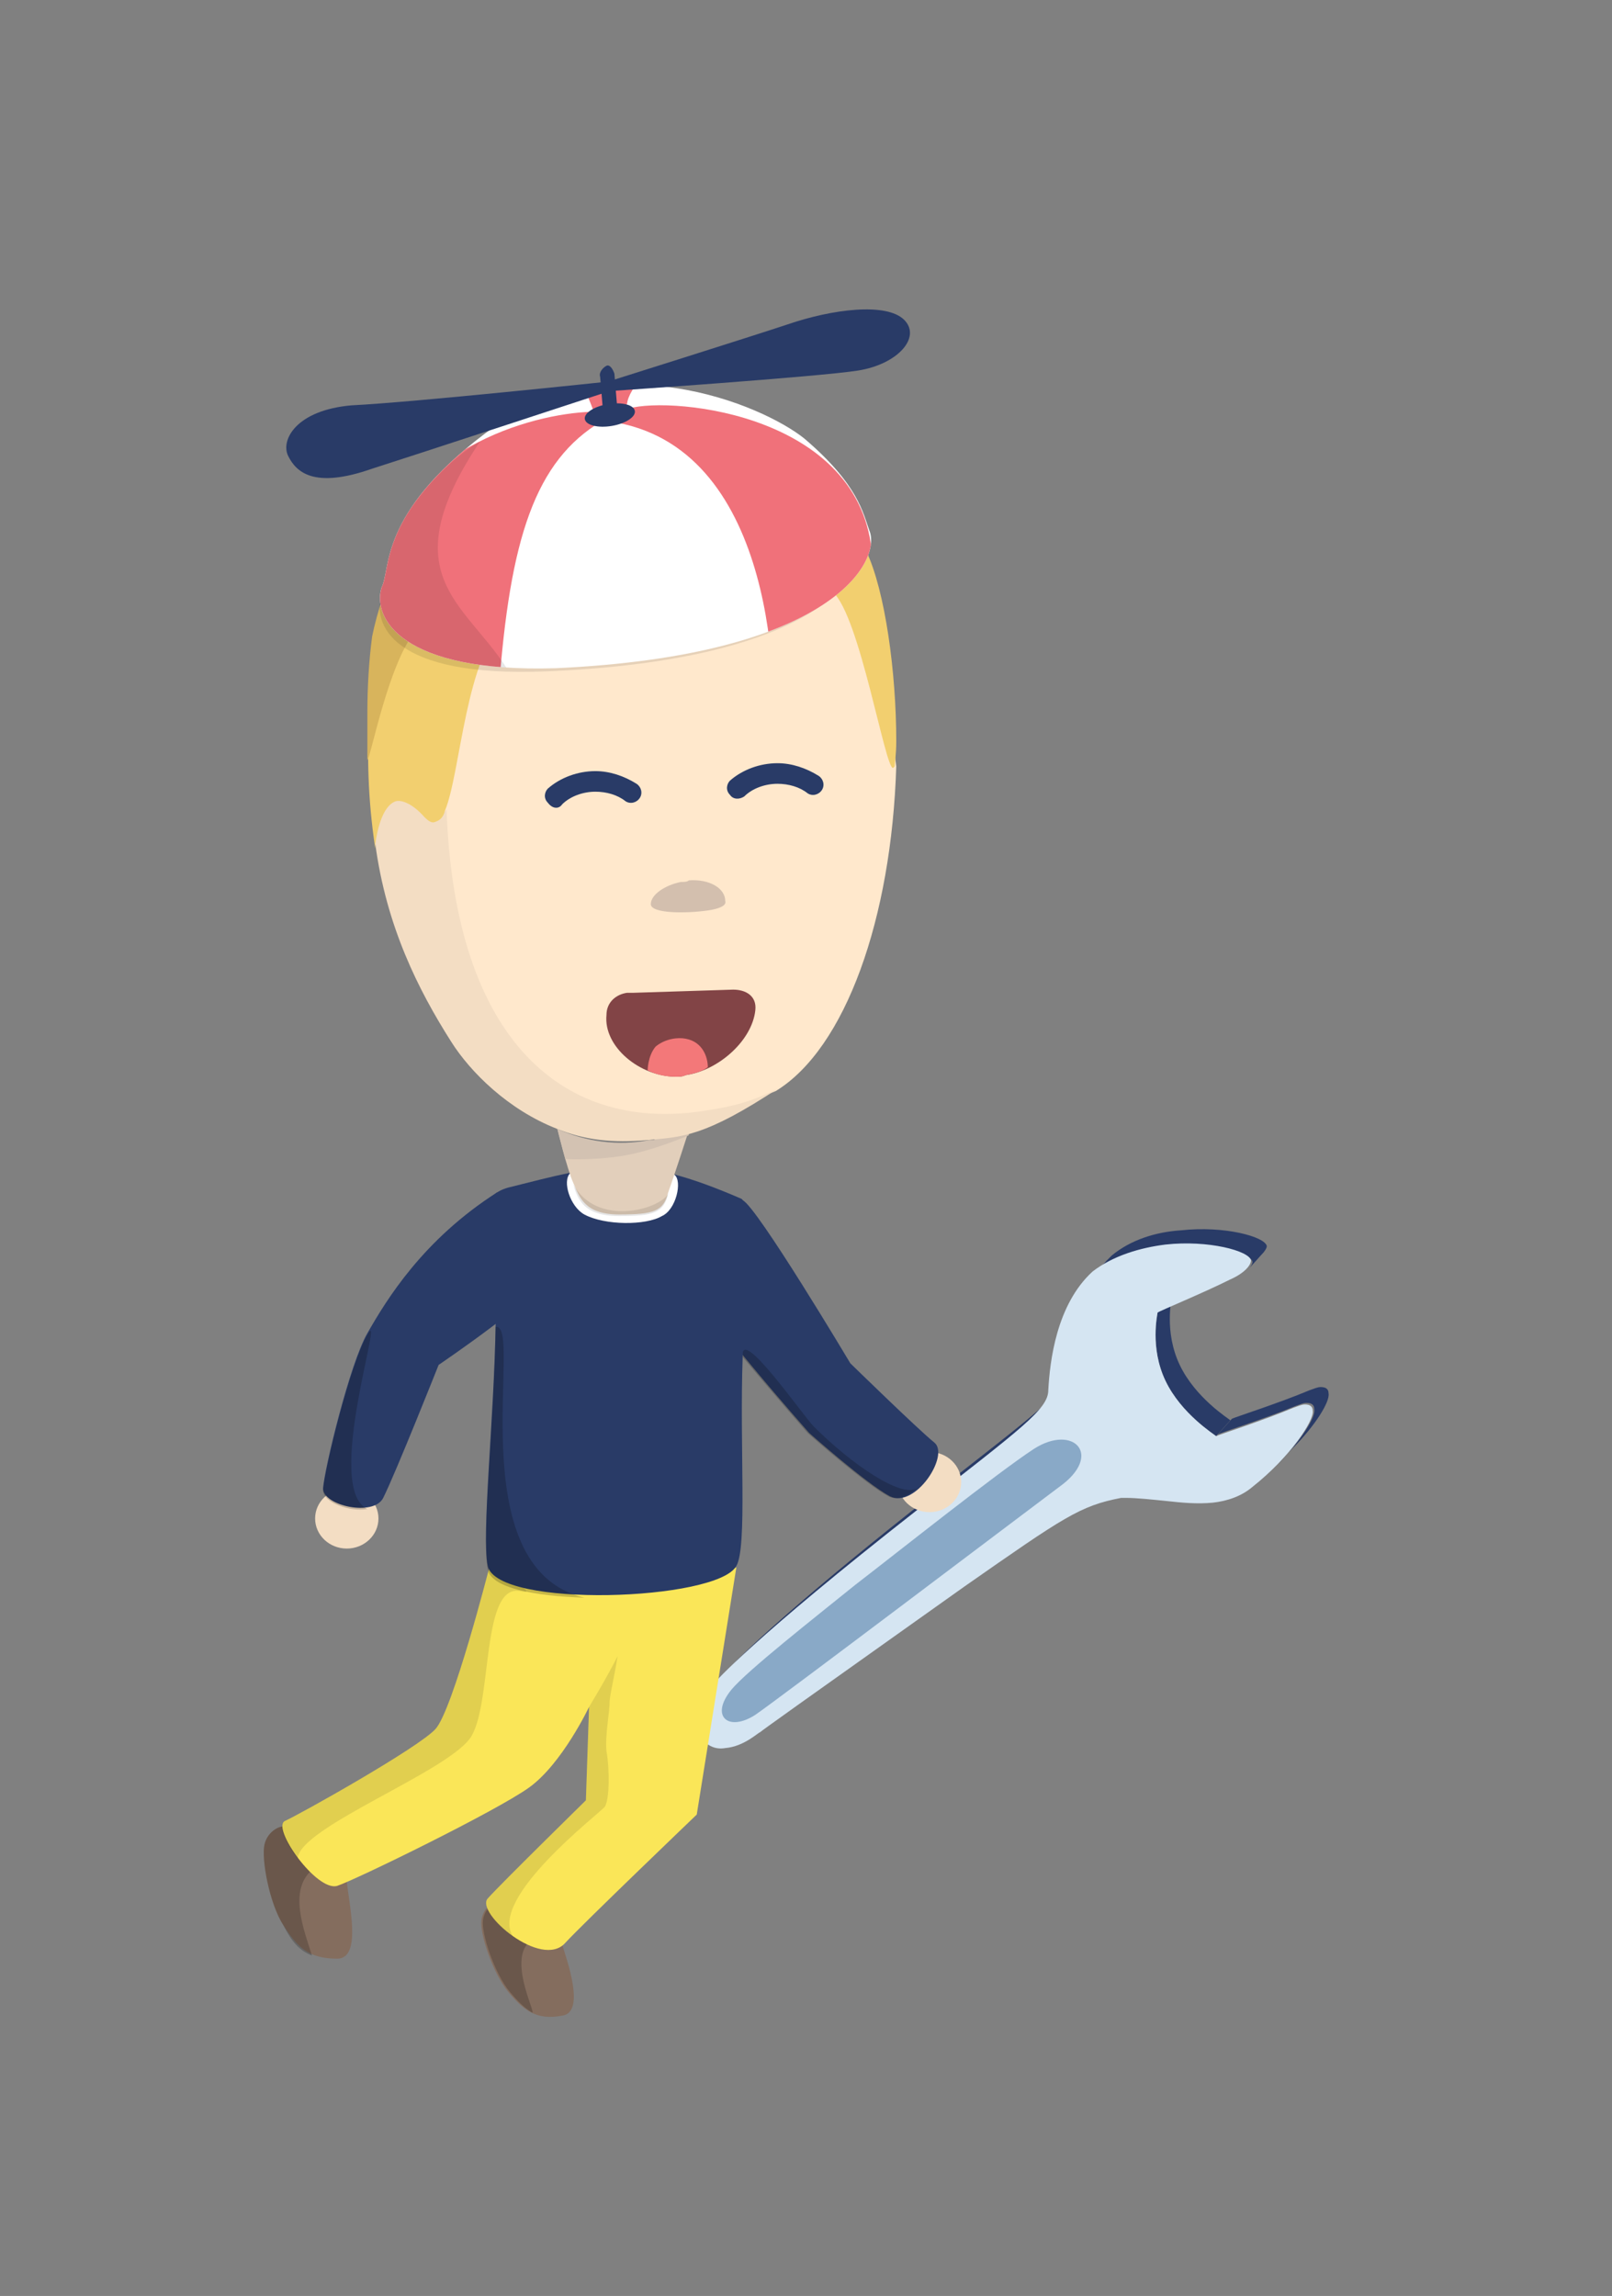 <?xml version="1.0" encoding="utf-8"?>
<!-- Generator: Adobe Illustrator 24.0.3, SVG Export Plug-In . SVG Version: 6.00 Build 0)  -->
<svg version="1.1" id="Layer_1" xmlns="http://www.w3.org/2000/svg" xmlns:xlink="http://www.w3.org/1999/xlink" x="0px" y="0px"
	 viewBox="0 0 101.8 145" style="enable-background:new 0 0 101.8 145;" xml:space="preserve">
<rect x="0" y="0" width="101.8" height="145" fill="#808080" stroke="none"/>
<g>
	<g id="wrench">
		<path style="fill:#293B67;" d="M45.6,105.9l0.9-1c1-1,4.1-4,12.5-10.6c4.2-3.3,6.3-4.9,7.4-6l-0.9,1c-1.1,1.1-3.2,2.7-7.4,6
			C49.7,101.9,46.6,104.9,45.6,105.9z"/>
		<path style="fill:#293B67;" d="M73.1,82.9l0.9-1c0,0.1-0.5,2.2,0.5,4.3c1,2.1,3.1,3.4,3.2,3.5l-0.9,1c-0.1-0.1-2.2-1.4-3.2-3.5
			C72.6,85.1,73.1,83,73.1,82.9z"/>
		<path style="fill:#293B67;" d="M81.6,91.5l-0.9,1c1.5-1.6,2.4-3,2.3-3.5c0-0.3-0.2-0.4-0.5-0.4c-0.2,0-0.4,0.1-0.7,0.2
			c-1.9,0.8-4.8,1.7-4.9,1.8l0.9-1c0.2-0.1,3-1,4.9-1.8c0.3-0.1,0.5-0.2,0.7-0.2c0.3,0,0.5,0.1,0.5,0.4C84,88.5,83.1,90,81.6,91.5z"
			/>
		<path style="fill:#293B67;" d="M80,78.7c0,0.1-0.1,0.3-0.3,0.5l-0.9,1c0.2-0.2,0.3-0.4,0.3-0.5c-0.1-0.6-2.7-1.3-5.4-1
			c-1.6,0.2-3.3,0.6-4.4,1.6c-0.1,0.1-0.2,0.2-0.3,0.3l0.9-1c0.1-0.1,0.2-0.2,0.3-0.3c1.2-1,2.8-1.5,4.4-1.6
			C77.3,77.4,79.9,78.1,80,78.7z"/>
		<path style="fill:#D5E5F2;" d="M73.6,78.6c2.7-0.3,5.3,0.4,5.4,1c0,0.3-0.4,0.8-1.3,1.2c-1.8,0.9-4.5,2-4.6,2.1
			c0,0.1-0.5,2.2,0.5,4.3c1,2.1,3.1,3.4,3.2,3.5c0.2-0.1,3-1,4.9-1.8c0.3-0.1,0.5-0.2,0.7-0.2c0.3,0,0.5,0.1,0.5,0.4
			c0.1,0.6-1.4,2.9-3.8,4.8c-0.7,0.6-1.6,0.9-2.5,1c-1,0.1-2,0-2.9-0.1c-1-0.1-1.9-0.2-2.6-0.2c-0.1,0-0.2,0-0.3,0
			c-2.6,0.5-3.6,1.2-9.9,5.6c-10.7,7.6-12.8,9.1-12.9,9.2c-0.1,0-1,0.9-2.2,1c-0.6,0.1-1.1-0.1-1.6-0.7c-1.4-1.8,0.8-3.3,0.9-3.4
			c0.1-0.1,2.3-2.7,12.9-11c6.5-5.1,8.2-6.3,8.2-7.5c0.1-1.8,0.5-5.4,2.8-7.5C70.3,79.3,72,78.8,73.6,78.6z"/>
		<path style="fill:#89A9C7;" d="M46.2,106.7c1-1.2,5.2-4.5,7.8-6.6c2.6-2,9-7.1,11.3-8.6c2.5-1.6,4.4,0.4,1.6,2.4
			c-2.8,2.1-17.6,13.3-19.2,14.4C46,109.4,44.8,108.4,46.2,106.7z"/>
	</g>
	<ellipse style="fill:#F3DDC3;" cx="21.9" cy="95.9" rx="2" ry="1.9"/>
	<ellipse style="fill:#F3DDC3;" cx="58.7" cy="93.6" rx="2" ry="1.9"/>
	<path style="fill:#846D5E;" d="M35.5,127.3c-1.6,0.3-2.4-0.3-3.4-1.5c-1-1.2-1.8-3.7-1.7-4.5c0.1-0.9,0.9-1.3,1.2-1.2
		c0.6,0.3,3.6,1.4,3.9,2.7C35.8,123.8,37,127.1,35.5,127.3z"/>
	<path style="opacity:0.2;" d="M33.6,127.1c-0.5-0.3-0.9-0.7-1.4-1.3c-1-1.2-1.8-3.7-1.7-4.5c0.1-0.9,0.9-1.3,1.2-1.2
		c0.2,0.1,1.4,1.1,2.1,2.3C31.8,123.3,33.9,127.2,33.6,127.1z"/>
	<path style="fill:#846D5E;" d="M21.3,123.7c-1.8,0-2.5-0.7-3.4-2.1c-0.9-1.4-1.4-4.2-1.2-5.1c0.2-0.9,1.1-1.3,1.4-1.1
		c0.6,0.5,3.7,2,3.8,3.4C22,120.1,22.9,123.7,21.3,123.7z"/>
	<path style="opacity:0.2;" d="M19.7,123.5c-0.8-0.3-1.3-0.9-1.8-1.9c-0.9-1.4-1.4-4.2-1.2-5.1c0.2-0.9,1.1-1.3,1.4-1.1
		c0.2,0.2,0.9,1.3,1.6,2.7C18.2,119.4,19.2,121.9,19.7,123.5z"/>
	<path style="fill:#FAE658;" d="M30.9,99c0,0-2.3,9-3.4,10.2c-1.1,1.2-8.6,5.4-9.5,5.8c-0.9,0.4,2,4.5,3.3,4.1
		c1.2-0.4,10-4.7,12.1-6.2s3.8-5.1,3.8-5.1l-0.2,5.9c0,0-5.4,5.3-6.2,6.2s3.4,4.5,4.9,2.8c1.1-1.2,8.3-8.1,8.3-8.1L46.5,99L30.9,99z
		"/>
	<path style="opacity:0.1;" d="M30.9,99c0,0-2.3,9-3.4,10.2c-1.1,1.2-8.6,5.4-9.5,5.8c-0.5,0.2,0,1.3,0.8,2.4c0-2,9.8-5.6,11-7.8
		c1.3-2.3,0.6-9.7,3.1-9.1C34.3,100.8,30.9,99,30.9,99z"/>
	<path style="opacity:0.1;" d="M39,104.6c-0.7,1.4-1.8,3.2-1.8,3.2l-0.2,5.9c0,0-5.4,5.3-6.2,6.2c-0.4,0.5,0.5,1.6,1.6,2.4
		c-1.6-2.4,5.5-7.8,5.8-8.2c0.3-0.5,0.3-2.4,0.1-3.5c-0.1-1,0.2-2.4,0.2-3.2C38.6,106.6,38.8,105.9,39,104.6z"/>
	<path style="fill:#293B67;" d="M46.9,75.8c0.9,0.4,6.8,10.3,6.8,10.3s4.3,4.2,5.3,5c1,0.8-1.2,4.2-2.8,3.4c-1.5-0.8-5.1-4-5.1-4
		s-6.9-7.8-7.1-9C43.5,80.4,45.9,75.3,46.9,75.8z"/>
	<path style="opacity:0.2;" d="M57.9,94c-0.6,0.5-1.2,0.8-1.8,0.5c-1.5-0.8-5.1-4-5.1-4s-2.1-2.4-4.1-4.8c-0.2-2.1,3.8,3.7,4.5,4.4
		C53.8,92.5,56.9,94.6,57.9,94z"/>
	<path style="fill:#293B67;" d="M31.4,75.3c-4.7,3-7,6.8-8.2,8.9c-1.1,1.9-2.7,8.5-2.8,9.8c0,1.1,3.2,1.8,3.8,0.6
		c0.8-1.6,3.5-8.4,3.5-8.4s6.5-4.4,6.8-5.6C34.9,79.4,32.8,77.6,31.4,75.3z"/>
	<path style="opacity:0.2;" d="M23.2,84.3c-1.1,1.9-2.7,8.5-2.8,9.8c0,0.8,1.7,1.4,2.8,1.2C20.4,94,24.4,82.2,23.2,84.3z"/>
	<path style="fill:#293B67;" d="M32.1,75c6-1.5,8-2.2,14.7,0.7c0.7,0.3,0.2,5.5,0.1,10c-0.2,5.7,0.3,12-0.4,13.2
		c-1.2,2.2-15.1,2.7-15.7,0c-0.4-2,0.4-9.2,0.5-15.3C31.4,81,28.8,75.9,32.1,75z"/>
	<path style="fill:#FFFFFF;" d="M36,74.1c-0.5,0.5,0,2.1,0.9,2.6c1.3,0.7,3.9,0.7,4.9,0.1c0.9-0.4,1.3-2.2,0.8-2.6
		C42.2,73.8,36.5,73.6,36,74.1z"/>
	<path style="opacity:0.2;" d="M36.9,100.9c-3.1-0.1-5.9-0.6-6.1-1.8c-0.4-2,0.4-9.2,0.5-15.3C33.1,83.5,28.9,99,36.9,100.9z"/>
</g>
<g>
	<path style="fill:#E2CFBB;" d="M35.2,71.3c0,0,0.6,2.5,1,3.4s0.7,2,2.9,2c2.2,0,2.8-0.2,3.1-1.4c0.4-1.1,1.3-3.9,1.3-3.9
		s-2.4,0.7-4.2,1.1C37.5,72.8,35.2,71.3,35.2,71.3"/>
	<path style="opacity:0.1;" d="M36.2,74.8c0.3,1,0.7,2,2.9,2c2.2,0,2.8-0.2,3.1-1.4C41.6,76.4,37.7,77.5,36.2,74.8z"/>
	<path style="fill:#D3C2B2;" d="M35.2,71.3l0.5,1.9c0,0,1.7,0.1,3.6-0.2c1.9-0.3,4.2-1.3,4.2-1.3l0-0.2c-0.2,0.1-0.3,0.1-0.5,0.1
		c-0.5,0.1-1,0.2-1.5,0.3c-0.1,0-0.1,0-0.2,0.1C41.3,72,41.2,72,41,72C39,72.4,37,72.1,35.2,71.3"/>
	<path style="fill:#FFE8CC;" d="M37.5,36.9c-1.7,0.3-4,0.9-5.4,2.3c-2.6,2.1-5,9.6-6.1,12c0.5,14.5,9.1,21.1,18.2,19.5
		c1.4-0.2,3.3-1.2,4.8-1.8l0,0c4.4-2.7,7.3-10.9,7.6-20.5l-0.9-7.2c-0.6,0.1-0.8-3.5-2.5-5c-2-1.8-13.9,0.3-13.9,0.3
		S38.6,36.6,37.5,36.9"/>
	<path style="fill:#F3DDC3;" d="M25,50.1c-1,0.2-1.3,2.4-1.3,3.2c0.7,5.2,2.7,9.2,4.8,12.5c1.2,1.9,3.6,4.3,6.7,5.5
		c1.7,0.7,3.5,0.9,5.7,0.7c2.2-0.2,3.6-0.2,8.3-3.3c-1.7,0.9-3.1,1.2-4.4,1.4c-9.2,1.6-16.1-4.4-16.6-19c-0.2,0.4-0.4,0.2-0.6,0.2
		c-0.2,0.1-0.4-0.1-0.7-0.3C26.1,50.2,25.5,50,25,50.1"/>
	<path style="fill:#F2CF6F;" d="M24.1,40.4c0,0.1-0.1,0.1,0,0.2C24.1,40.5,24.1,40.4,24.1,40.4 M31.1,28.4l0,0.1L31.1,28.4 M37,26.6
		L37,26.6L37,26.6 M37,26.5L37,26.5L37,26.5 M37,26.5L37,26.5L37,26.5 M37.4,26.2c0.2,0-9.8,11.3-11.7,13.7
		c-1.7,2.2-2.2,5.4-2.4,5.5l0,0c-0.1,2.2-0.1,4.9,0.4,8.2c0,0,0-0.1,0-0.3c0.1-0.7,0.4-2.4,1.3-2.7c0.4-0.1,1.1,0.2,1.8,1
		c0.3,0.3,0.5,0.4,0.7,0.3c0.3-0.1,0.5-0.3,0.6-0.7c1-2.4,1.3-9.9,3.9-12c1.3-1.4,7.3-2.6,7.3-2.6s11.3-1.1,13.3,0.8
		c1.7,1.5,3.3,11.2,3.8,11.1l0.1-0.1c0-0.2,0.1-0.7,0.1-1.6c0-4.3-0.7-9.5-1.9-12C54.5,33.8,38.3,26.2,37.4,26.2 M37.3,26.2
		c-0.2,0.1-0.3,0.1-0.3,0.3C37.1,26.4,37.1,26.3,37.3,26.2L37.3,26.2L37.3,26.2"/>
	<path style="fill:#D8B45C;" d="M26.3,35.8c-0.5,0.3-1.1-0.4-1.1-0.4c-0.7,1.1-1.4,3.3-1.7,4.8c-0.2,1.5-0.3,3.2-0.3,4.8
		c0,0.3,0,3,0,3c0.2-0.1,1.3-6,3-8.1"/>
	<path style="fill:#D3BFAE;" d="M43,55.7c-1,0.2-1.9,0.8-1.9,1.4c0,0.6,2.2,0.6,3.6,0.4c0.7-0.1,1.2-0.3,1.1-0.6
		c0-0.8-1-1.4-2.3-1.3C43.4,55.7,43.2,55.7,43,55.7"/>
	<path style="fill:#824446;" d="M39.6,62.7c-0.7,0.1-1.3,0.6-1.3,1.4c-0.2,2,2.1,3.9,4.4,3.9c0.2,0,0.4,0,0.6-0.1
		c2.1-0.3,4.2-2.2,4.4-4.1c0.1-0.9-0.6-1.3-1.4-1.3l-6.3,0.2C39.8,62.7,39.7,62.7,39.6,62.7"/>
	<path style="fill:#F37879;" d="M40.9,67.6c0.6,0.3,1.2,0.4,1.8,0.4c0.2,0,0.4,0,0.6-0.1c0.5-0.1,1-0.2,1.4-0.5
		c0-0.6-0.3-1.6-1.4-1.8c-0.5-0.1-1.3,0-1.9,0.5C40.9,66.7,40.9,67.6,40.9,67.6z"/>
	<path style="fill:#293B67;" d="M35.5,50.8c0.5-0.5,1.3-0.8,2.1-0.8c0.7,0,1.4,0.2,1.9,0.6c0.3,0.2,0.7,0.1,0.9-0.2
		c0.2-0.3,0.1-0.7-0.2-0.9c-0.8-0.5-1.7-0.8-2.6-0.8c-1.1,0-2.2,0.4-3,1.1c-0.2,0.2-0.3,0.6,0,0.9C34.9,51.1,35.3,51.1,35.5,50.8
		L35.5,50.8z"/>
	<path style="fill:#293B67;" d="M47,50.3c0.5-0.5,1.3-0.8,2.1-0.8c0.7,0,1.4,0.2,1.9,0.6c0.3,0.2,0.7,0.1,0.9-0.2
		c0.2-0.3,0.1-0.7-0.2-0.9c-0.8-0.5-1.7-0.8-2.6-0.8c-1.1,0-2.2,0.4-3,1.1c-0.2,0.2-0.3,0.6,0,0.9C46.3,50.5,46.7,50.5,47,50.3
		L47,50.3z"/>
</g>
<g id="Hat">
	<path style="opacity:0.1;" d="M24.1,37.5c0.6-1.2,29.6-4.4,30-3.2c0.8,1.9-2.5,7.4-19.6,8.1C24.7,42.8,23.5,39.4,24.1,37.5z"/>
	<g>
		<defs>
			<path id="SVGID_1_" d="M24.1,37.1c0.6-1.2-0.2-4.6,6.5-9.7c7.9-6,17.6-1.8,20.2,0.3c3.4,2.9,3.7,4.7,4.1,5.8
				c0.8,1.9-2.3,7.9-19.8,8.7C25.3,42.5,23.5,39,24.1,37.1z"/>
		</defs>
		<clipPath id="SVGID_2_">
			<use xlink:href="#SVGID_1_"  style="overflow:visible;"/>
		</clipPath>
		<path style="clip-path:url(#SVGID_2_);fill:#FFFFFF;" d="M23.5,58.3C19.5,49.7,21,39.7,25.4,32c0.9-1.6,3.3-5.8,3.7-6.1
			c0.4-0.4,0.9-0.8,1.4-1.2c9.2-6.9,20.9-3.1,26.1,8.5s2.2,26.7-7,33.6C40.5,73.8,28.8,69.9,23.5,58.3z"/>
		<path style="clip-path:url(#SVGID_2_);fill:#F0717A;" d="M37.6,26.3c-0.2-0.6-1.1-3.1-1.8-3.2c0,0,1.7-0.3,1.8-0.3
			c1.6-0.3,2.6-0.3,4.3-0.1c-0.6,0.2-2.2,1.8-2.3,2.8C38.5,27,37.6,26.3,37.6,26.3z"/>
		<path style="clip-path:url(#SVGID_2_);fill:#F0717A;" d="M39.7,25.8c2.8-0.8,15.2,0.4,15.4,9.8c-1.7,8.9-5.2,11.2-6.4,11.8
			c0.5-3.8,0.3-18.8-9.7-20.7C39.1,25.3,38.9,26.4,39.7,25.8z"/>
		<path style="clip-path:url(#SVGID_2_);fill:#F0717A;" d="M37.7,26c0,0.4,0.8,0.2,0.3,0.6c-4.2,2.5-5.8,7.4-6.5,17
			C29,55,20.4,45.4,22,38.9c0.4-1.7,0.7-1.8,1.4-3.4C26,28,34.1,26,37.7,26z"/>
		<path style="opacity:0.1;clip-path:url(#SVGID_2_);" d="M24.1,37.1c0.3-0.7,0.2-2.2,1.4-4.3c0.8-1.4,2.8-3.8,4.8-4.9
			C24.7,36.3,29.3,38,32,42.2C28.9,42.1,23.2,40.7,24.1,37.1z"/>
	</g>
	
		<ellipse transform="matrix(0.987 -0.162 0.162 0.987 -3.732 6.588)" style="fill:#293B67;" cx="38.5" cy="26.2" rx="1.6" ry="0.7"/>
	<path style="fill:#293B67;" d="M38.6,26.7L38.6,26.7c-0.2,0.1-0.4-0.2-0.5-0.5l-0.2-2.4c-0.1-0.3,0.2-0.6,0.4-0.7l0,0
		c0.2-0.1,0.4,0.2,0.5,0.5L39,26C39.1,26.3,38.9,26.6,38.6,26.7z"/>
	<path style="fill:#293B67;" d="M38.4,24.1c0,0,9.2-2.9,11.3-3.6c2.9-1,6.3-1.4,7.4-0.3s-0.4,2.8-2.9,3.2s-15.7,1.3-15.7,1.3
		s-13.1,4.3-15,4.9c-3.7,1.3-4.8,0.2-5.3-0.8s0.5-2.9,4-3.2C26.2,25.4,38.4,24.1,38.4,24.1z"/>
</g>
</svg>
